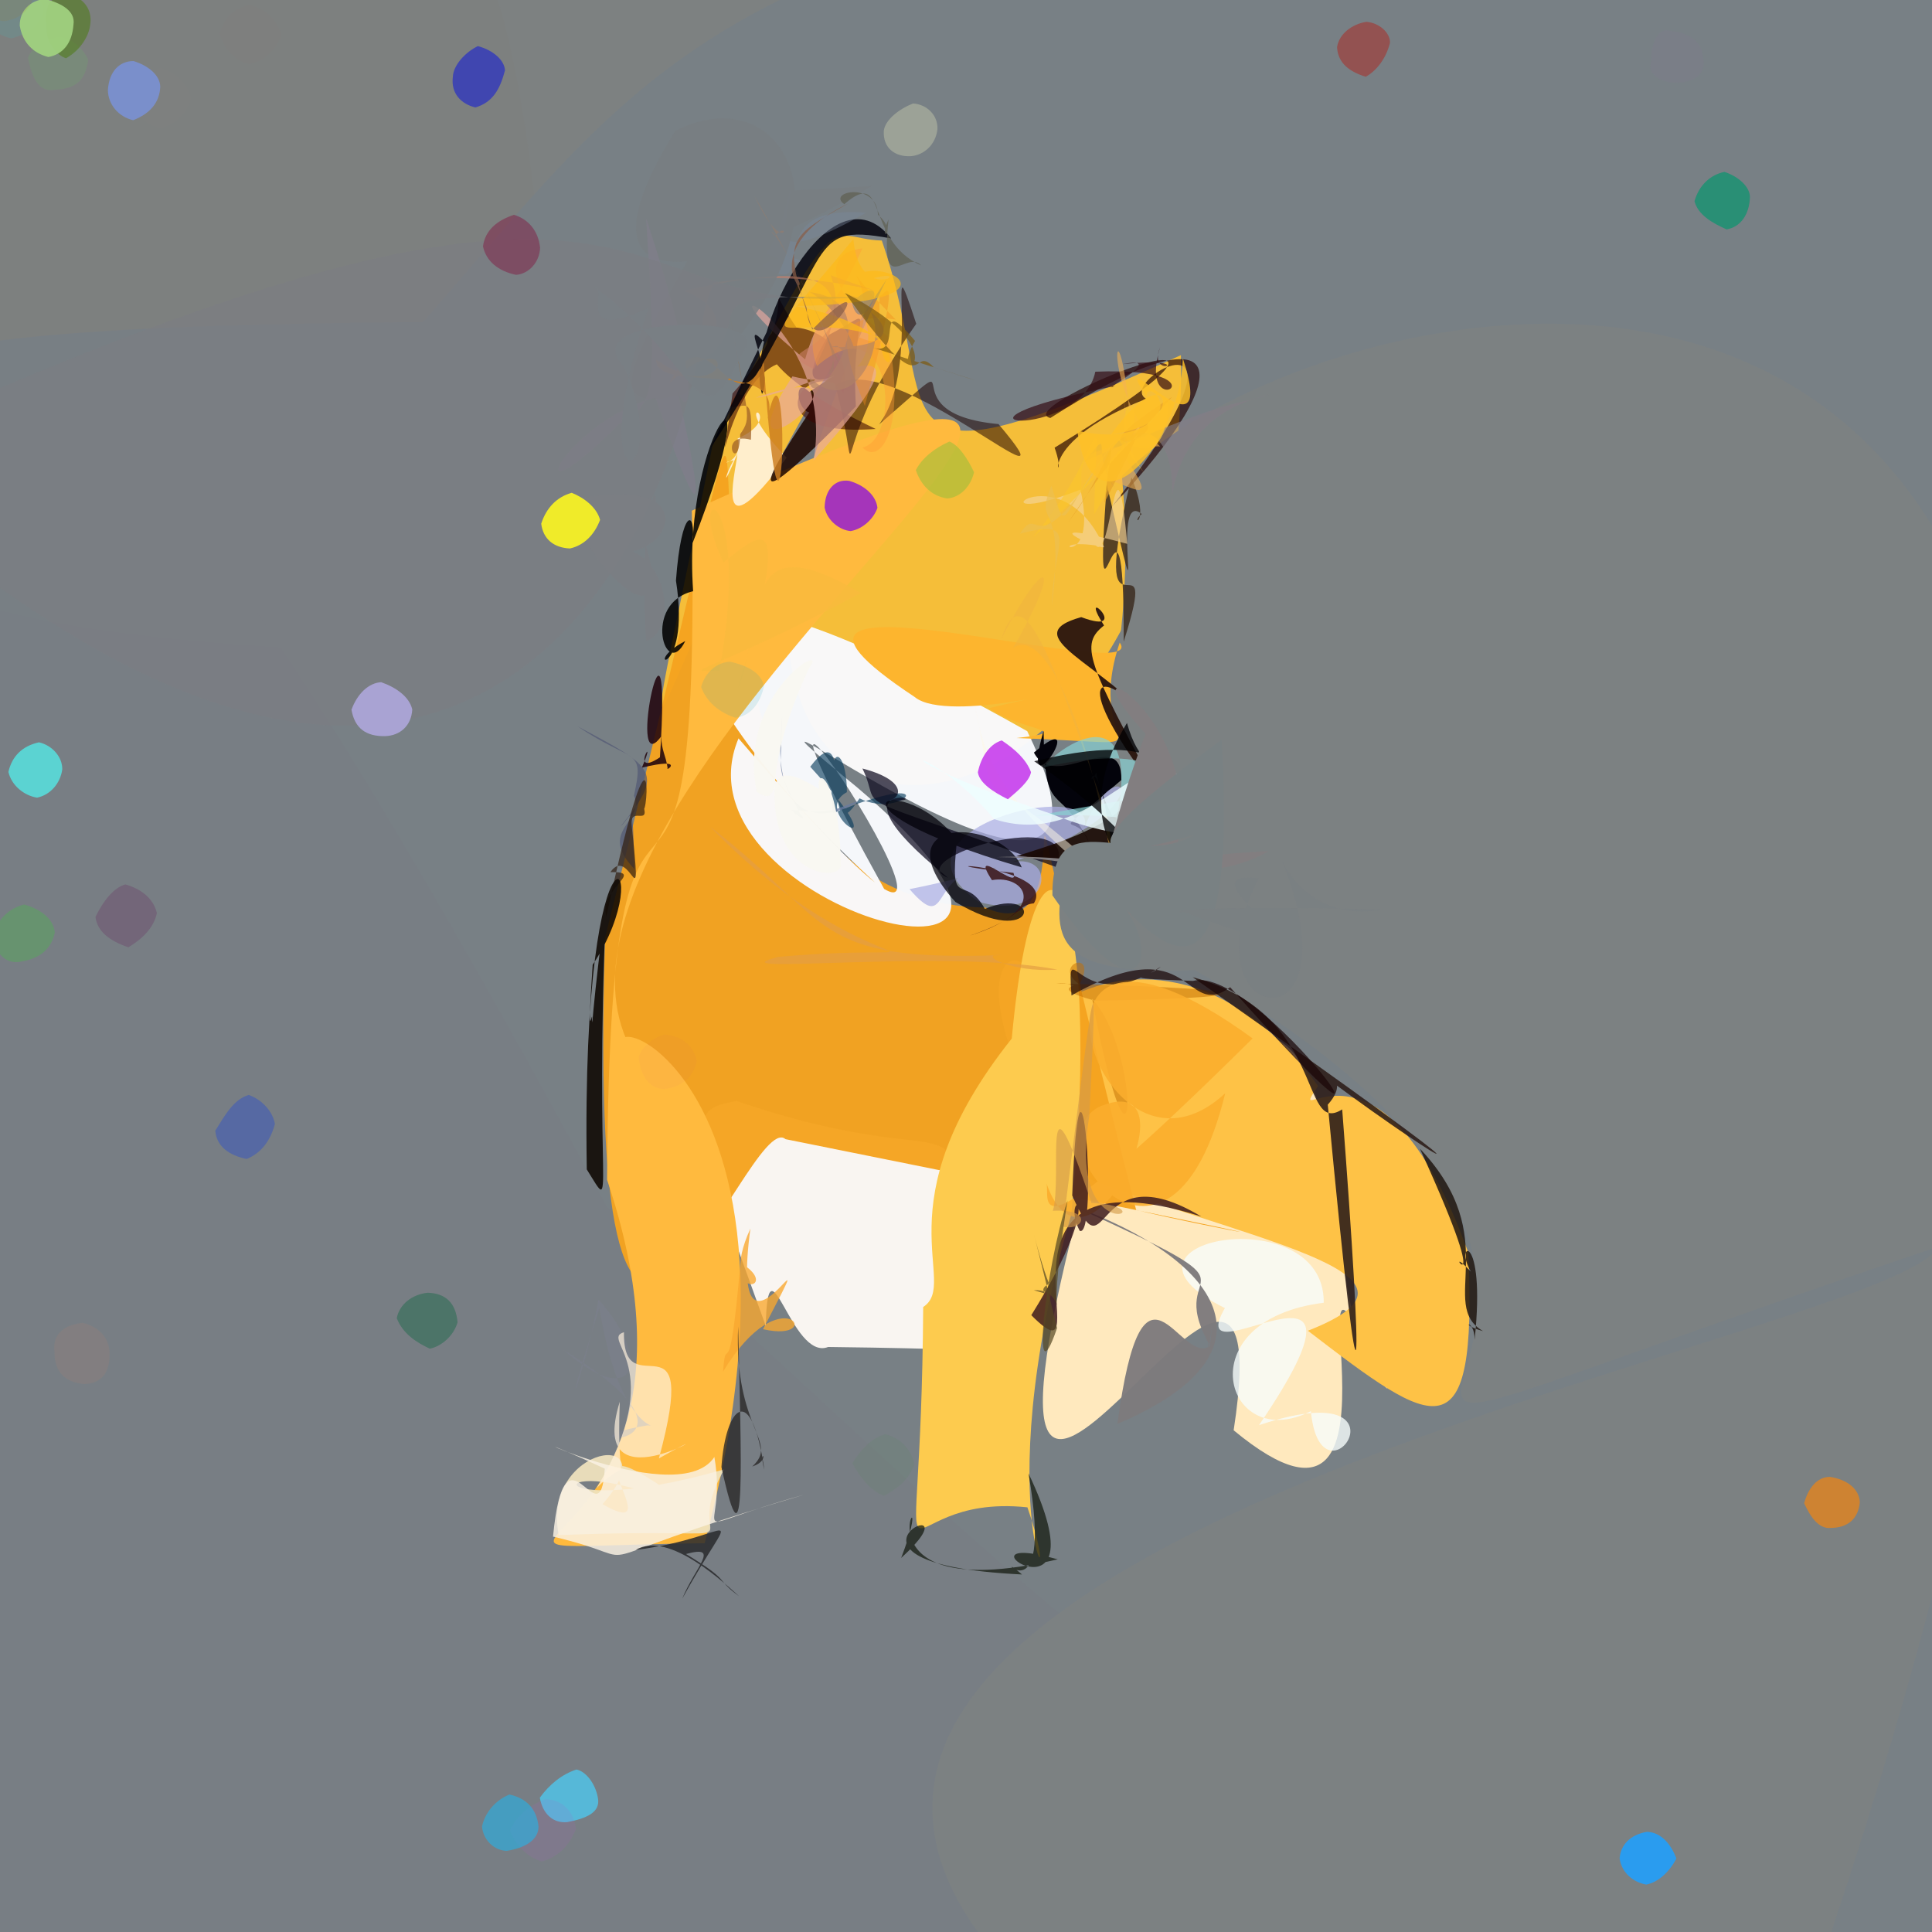 <?xml version="1.0" ?>
<svg xmlns="http://www.w3.org/2000/svg" version="1.1" width="512" height="512">
  <rect width="100%" height="100%" fill="#333333" stroke="none"/>
  <defs/>
  <g>
    <path stroke-width="0" fill="rgb(125, 129, 129)" opacity="1.007" stroke="rgb(139, 182, 153)" stroke-opacity="1.0" stroke-linecap="round" stroke-linejoin="round" d="M 223.429 1.951 C 160.598 3.654 192.386 49.133 66.494 129.079 C 58.177 122.419 55.611 110.843 54.838 87.499 C 58.889 -68.722 69.764 -69.648 85.676 -59.824 C 196.882 -32.087 205.088 -25.649 223.429 1.951"/>
    <path stroke-width="0" fill="rgb(125, 128, 127)" opacity="1.01" stroke="rgb(108, 164, 111)" stroke-opacity="1.0" stroke-linecap="round" stroke-linejoin="round" d="M 144.722 83.498 C 155.34 158.313 160.494 170.845 98.441 172.849 C -60.994 166.782 -47.839 136.76 -41.077 85.352 C -38.506 -35.473 -31.484 -40.575 49.207 -37.325 C 114.855 -39.976 133.757 -47.293 144.722 83.498"/>
    <path stroke-width="0" fill="rgb(121, 127, 133)" opacity="0.993" stroke="rgb(245, 97, 201)" stroke-opacity="1.0" stroke-linecap="round" stroke-linejoin="round" d="M 492.582 531.464 C 350.871 582.886 327.623 574.882 -39.528 555.348 C -75.762 413.137 -51.653 351.971 -47.684 136.996 C -54.27 98.103 -58.23 84.926 143.967 85.283 C 261.757 81.33 394.308 33.994 492.582 531.464"/>
    <path stroke-width="0" fill="rgb(120, 128, 133)" opacity="0.998" stroke="rgb(144, 236, 18)" stroke-opacity="1.0" stroke-linecap="round" stroke-linejoin="round" d="M 551.908 550.365 C 341.69 511.253 282.204 425.7 160.822 319.788 C 79.417 168.437 61.205 157.553 56.792 141.668 C 183.469 28.481 134.468 -23.939 456.33 -46.451 C 555.063 -124.773 573.009 -219.415 551.908 550.365"/>
    <path stroke-width="0" fill="rgb(256, 233, 190)" opacity="1.004" stroke="rgb(5, 212, 198)" stroke-opacity="1.0" stroke-linecap="round" stroke-linejoin="round" d="M 367.628 368.072 C 336.157 299.945 380.748 423.607 326.931 379.043 C 341.907 281.692 244.122 476.549 287.619 313.48 C 237.866 246.132 285.372 227.916 280.824 304.432 C 375.508 217.941 340.24 338.828 367.628 368.072"/>
    <path stroke-width="0" fill="rgb(249, 245, 241)" opacity="1.017" stroke="rgb(249, 203, 117)" stroke-opacity="1.0" stroke-linecap="round" stroke-linejoin="round" d="M 255.268 348.677 C 237.617 360.146 289.157 357.772 219.462 356.964 C 209.672 360.833 203.458 326.242 202.937 351.384 C 184.385 299.633 180.393 293.948 195.292 291.781 C 263.374 315.036 251.327 281.845 255.268 348.677"/>
    <path stroke-width="0" fill="rgb(254, 194, 70)" opacity="1.034" stroke="rgb(30, 163, 36)" stroke-opacity="1.0" stroke-linecap="round" stroke-linejoin="round" d="M 389.138 332.005 C 391.493 386.313 380.427 378.636 346.602 352.654 C 386.396 337.124 327.9 328.62 282.412 310.032 C 234.25 289.097 301.829 221.903 349.302 287.817 C 339.682 302.02 365.332 266.14 389.138 332.005"/>
    <path stroke-width="0" fill="rgb(249, 192, 55)" opacity="0.966" stroke="rgb(133, 105, 67)" stroke-opacity="1.0" stroke-linecap="round" stroke-linejoin="round" d="M 312.955 94.122 C 316.063 242.833 144.53 255.879 234.952 74.055 C 174.653 163.549 161.415 253.889 188.834 117.99 C 223.585 50.237 218.308 63.353 233.684 63.742 C 250.285 111.508 227.877 132.832 312.955 94.122"/>
    <path stroke-width="0" fill="rgb(245, 163, 31)" opacity="0.967" stroke="rgb(116, 144, 4)" stroke-opacity="1.0" stroke-linecap="round" stroke-linejoin="round" d="M 301.088 320.64 C 316.499 324.621 389.23 338.223 208.159 301.888 C 198.134 292.953 154.962 423.671 160.352 248.499 C 231.057 -32.908 144.465 238.176 261.155 240.522 C 293.688 255.64 256.919 149.178 301.088 320.64"/>
    <path stroke-width="0" fill="rgb(249, 250, 253)" opacity="0.97" stroke="rgb(156, 157, 240)" stroke-opacity="1.0" stroke-linecap="round" stroke-linejoin="round" d="M 227.07 208.595 C 304.292 274.042 176.409 241.605 195.717 195.677 C 299.855 316.744 169.371 118.126 234.813 236.5 C 182.11 189.689 142.036 120.367 272.234 193.775 C 310.158 271.769 169.985 161.896 227.07 208.595"/>
    <path stroke-width="0" fill="rgb(256, 186, 62)" opacity="1.01" stroke="rgb(91, 111, 177)" stroke-opacity="1.0" stroke-linecap="round" stroke-linejoin="round" d="M 174.289 287.293 C 136.125 259.988 224.416 267.801 186.731 408.966 C 93.88 410.232 196.818 419.594 160.878 312.647 C 161.725 163.453 185.938 284.696 183.341 135.336 C 377.233 47.646 106.011 220.747 174.289 287.293"/>
    <path stroke-width="0" fill="rgb(253, 203, 78)" opacity="1.023" stroke="rgb(170, 171, 53)" stroke-opacity="1.0" stroke-linecap="round" stroke-linejoin="round" d="M 283.901 321.887 C 260.236 402.955 283.63 432.402 272.277 399.459 C 232.995 395.276 244.062 435.652 244.655 346.366 C 254.495 339.938 232.895 319.464 268.131 275.224 C 274.544 205.362 292.869 233.149 283.901 321.887"/>
    <path stroke-width="0" fill="rgb(239, 226, 190)" opacity="0.936" stroke="rgb(80, 92, 145)" stroke-opacity="1.0" stroke-linecap="round" stroke-linejoin="round" d="M 159.662 398.628 C 177.701 378.184 143.298 382.525 148.073 406.827 C 209.016 404.362 178.477 412.671 191.956 389.377 C 136.858 405.229 144.3 379.862 187.09 402.35 C 140.715 367.631 180.911 410.693 159.662 398.628"/>
    <path stroke-width="0" fill="rgb(249, 167, 47)" opacity="0.788" stroke="rgb(166, 64, 118)" stroke-opacity="1.0" stroke-linecap="round" stroke-linejoin="round" d="M 196.216 334.662 C 208.041 341.617 189.721 345.593 198.861 325.591 C 192.752 371.079 220.811 316.466 202.218 352.251 C 219.291 356.127 207.416 337.499 191.631 363.471 C 192.41 351.886 193.137 370.357 196.216 334.662"/>
    <path stroke-width="0" fill="rgb(251, 243, 228)" opacity="0.836" stroke="rgb(50, 94, 209)" stroke-opacity="1.0" stroke-linecap="round" stroke-linejoin="round" d="M 189.319 386.124 C 193.112 408.221 178.18 405.789 213.052 396.129 C 145.573 416.017 176.297 414.214 146.561 407.214 C 149.729 374.198 159.053 409.313 160.27 389.202 C 121.86 371.526 179.005 401.796 189.319 386.124"/>
    <path stroke-width="0" fill="rgb(124, 129, 130)" opacity="1.003" stroke="rgb(72, 30, 75)" stroke-opacity="1.0" stroke-linecap="round" stroke-linejoin="round" d="M 444.712 622.057 C -29.526 434.936 496.405 362.217 513.686 330.343 C 263.303 415.155 495.322 359.082 316.652 257.113 C 243.37 259.913 306.462 221.991 297.313 126.135 C 355.146 65.993 700.322 -17.019 444.712 622.057"/>
    <path stroke-width="0" fill="rgb(256, 238, 204)" opacity="1.007" stroke="rgb(81, 105, 16)" stroke-opacity="1.0" stroke-linecap="round" stroke-linejoin="round" d="M 194.406 121.981 C 188.958 123.113 197.086 123.221 195.479 116.229 C 210.197 109.643 190.592 102.723 208.472 121.288 C 188.883 147.476 194.82 126.121 195.428 120.229 C 190.853 131.092 192.379 125.419 194.406 121.981"/>
    <path stroke-width="0" fill="rgb(160, 98, 40)" opacity="0.744" stroke="rgb(146, 236, 81)" stroke-opacity="1.0" stroke-linecap="round" stroke-linejoin="round" d="M 193.003 81.274 C 198.221 110.971 199.384 110.332 196.166 115.049 C 195.821 126.901 189.905 114.126 199.01 116.54 C 199.488 104.684 197.877 107.9 193.471 107.918 C 196.268 97.407 199.942 118.133 193.003 81.274"/>
    <path stroke-width="0" fill="rgb(59, 44, 32)" opacity="0.846" stroke="rgb(33, 182, 73)" stroke-opacity="1.0" stroke-linecap="round" stroke-linejoin="round" d="M 293.303 128.313 C 304.92 178.705 293.485 128.655 302.574 136.219 C 299.069 138.946 305.255 139.696 299.851 126.511 C 287.42 177.703 308.321 136.757 297.789 170.053 C 297.987 114.127 289.496 182.336 293.303 128.313"/>
    <path stroke-width="0" fill="rgb(253, 181, 46)" opacity="1.03" stroke="rgb(149, 5, 211)" stroke-opacity="1.0" stroke-linecap="round" stroke-linejoin="round" d="M 269.388 195.588 C 286.156 193.715 269.539 193.405 262.109 187.669 C 294.166 179.91 251.285 192.16 242.379 184.695 C 183.07 145.448 305.764 182.869 296.731 170.292 C 286.394 201.19 315.22 197.178 269.388 195.588"/>
    <path stroke-width="0" fill="rgb(34, -3, 0)" opacity="0.67" stroke="rgb(172, 68, 187)" stroke-opacity="1.0" stroke-linecap="round" stroke-linejoin="round" d="M 303.74 105.7 C 295.122 100.817 338.732 77.143 294.656 134.296 C 330.828 95.928 324.314 81.381 278.347 110.771 C 266.519 107.971 353.519 73.211 279.481 118.641 C 284.037 131.234 270.469 118.727 303.74 105.7"/>
    <path stroke-width="0" fill="rgb(52, 13, 21)" opacity="0.702" stroke="rgb(63, 146, 150)" stroke-opacity="1.0" stroke-linecap="round" stroke-linejoin="round" d="M 295.446 102.303 C 290.273 104.609 310.105 93.997 297.521 96.498 C 318.967 94.302 303.865 101.338 307.423 92.058 C 300.905 113.766 327.388 97.037 290.267 98.506 C 286.615 117.001 240.063 113.336 295.446 102.303"/>
    <path stroke-width="0" fill="rgb(-3, -14, -5)" opacity="0.866" stroke="rgb(56, 242, 114)" stroke-opacity="1.0" stroke-linecap="round" stroke-linejoin="round" d="M 179.138 153.874 C 180.552 134.259 184.539 134.861 183.517 143.98 C 205.71 87.435 180.564 112.851 183.688 156.681 C 170.144 159.814 176.309 180.743 181.601 169.883 C 168.755 176.597 183.294 180.588 179.138 153.874"/>
    <path stroke-width="0" fill="rgb(30, 8, -11)" opacity="0.865" stroke="rgb(178, 75, 207)" stroke-opacity="1.0" stroke-linecap="round" stroke-linejoin="round" d="M 219.595 88.781 C 233.845 81.371 225.257 81.029 226.822 107.694 C 182.359 153.238 215.589 108.549 225.927 91.963 C 214.007 127.277 207.555 96.717 214.465 103.868 C 233.569 91.125 205.181 112.351 219.595 88.781"/>
    <path stroke-width="0" fill="rgb(-4, 0, 9)" opacity="0.974" stroke="rgb(224, 148, 224)" stroke-opacity="1.0" stroke-linecap="round" stroke-linejoin="round" d="M 288.534 223.19 C 285.292 213.875 276.195 224.858 297.167 206.715 C 297.369 191.855 279.576 210.19 273.999 199.441 C 289.762 185.91 269.64 217.291 276.564 193.68 C 276.818 217.778 280.577 206.644 288.534 223.19"/>
    <path stroke-width="0" fill="rgb(22, 28, 18)" opacity="0.753" stroke="rgb(108, 154, 4)" stroke-opacity="1.0" stroke-linecap="round" stroke-linejoin="round" d="M 238.82 412.875 C 250.338 382.8 220.172 427.209 280.32 413.239 C 248.978 404.462 293.635 434.687 272.556 390.455 C 279.667 431.376 261.501 409.047 270.849 417.251 C 211.013 414.363 261.289 392.337 238.82 412.875"/>
    <path stroke-width="0" fill="rgb(124, 127, 140)" opacity="0.747" stroke="rgb(168, 73, 157)" stroke-opacity="1.0" stroke-linecap="round" stroke-linejoin="round" d="M 149.42 357.786 C 195.189 386.297 142.228 382.594 171.605 377.728 C 176.344 377.919 164.3 380.882 158.846 346.554 C 146.833 384.665 154.995 364.44 158.62 344.384 C 173.405 361.079 167.914 374.062 149.42 357.786"/>
    <path stroke-width="0" fill="rgb(58, 4, -1)" opacity="0.581" stroke="rgb(34, 76, 145)" stroke-opacity="1.0" stroke-linecap="round" stroke-linejoin="round" d="M 232.069 113.675 C 197.782 116.247 213.959 92.719 225.395 104.227 C 190.253 66.273 220.126 75.583 194.128 104.281 C 188.313 148.701 194.384 71.3 223.535 104.176 C 229.047 76.034 169.707 83.915 232.069 113.675"/>
    <path stroke-width="0" fill="rgb(34, 6, 14)" opacity="0.882" stroke="rgb(146, 166, 166)" stroke-opacity="1.0" stroke-linecap="round" stroke-linejoin="round" d="M 176.918 203.523 C 176.48 200.216 175.246 198.808 175.249 195.118 C 165.517 208.53 178.348 148.702 174.888 200.698 C 166.157 206.515 174.725 192.714 170.095 203.446 C 182.183 200.492 176.224 204.733 176.918 203.523"/>
    <path stroke-width="0" fill="rgb(27, -1, -1)" opacity="0.524" stroke="rgb(228, 93, 111)" stroke-opacity="1.0" stroke-linecap="round" stroke-linejoin="round" d="M 232.965 112.48 C 244.811 96.628 233.872 58.46 242.815 85.815 C 217.711 120.957 229.701 133.935 221.376 102.132 C 236.487 91.515 287.565 139.56 264.612 112.384 C 233.115 109.496 260.598 88.588 232.965 112.48"/>
    <path stroke-width="0" fill="rgb(232, 169, 160)" opacity="0.664" stroke="rgb(205, 179, 25)" stroke-opacity="1.0" stroke-linecap="round" stroke-linejoin="round" d="M 200.274 105.416 C 239.973 91.691 187.494 134.506 210.011 99.746 C 245.905 108.594 225.077 54.428 213.36 95.236 C 177.56 65.98 222.252 85.325 215.583 122.035 C 253.947 79.263 215.978 103.559 200.274 105.416"/>
    <path stroke-width="0" fill="rgb(246, 214, 156)" opacity="0.635" stroke="rgb(205, 145, 103)" stroke-opacity="1.0" stroke-linecap="round" stroke-linejoin="round" d="M 292.592 144.998 C 280.709 117.949 254.743 142.042 286.338 129.753 C 291.375 152.615 274.591 142.319 290.39 144.553 C 294.652 149.336 295.588 109.496 298.747 144.129 C 270.992 136.637 291.233 145.72 292.592 144.998"/>
    <path stroke-width="0" fill="rgb(83, 88, 116)" opacity="0.706" stroke="rgb(177, 115, 184)" stroke-opacity="1.0" stroke-linecap="round" stroke-linejoin="round" d="M 153.119 192.522 C 168.011 202.578 170.85 197.88 168.006 210.873 C 171.125 217.892 158.115 219.964 168.143 230.315 C 167.583 211.006 167.751 216.046 164.428 219.037 C 176.164 204.637 173.784 203.527 153.119 192.522"/>
    <path stroke-width="0" fill="rgb(169, 172, 226)" opacity="0.703" stroke="rgb(248, 218, 2)" stroke-opacity="1.0" stroke-linecap="round" stroke-linejoin="round" d="M 287.427 219.156 C 298.001 193.085 315.589 220.813 241.041 235.633 C 252.213 248.509 245.769 229.631 263.226 230.234 C 281.116 221.416 280.536 245.173 259.369 238.99 C 231.515 219.759 291.072 205.571 287.427 219.156"/>
    <path stroke-width="0" fill="rgb(9, 60, 94)" opacity="0.635" stroke="rgb(186, 43, 132)" stroke-opacity="1.0" stroke-linecap="round" stroke-linejoin="round" d="M 214.721 203.193 C 227.102 186.991 216.809 228.697 227.783 211.572 C 239.442 217.522 251.196 202.963 220.742 215.523 C 218.698 194.606 224.508 198.435 224.426 209.941 C 213.872 215.574 240.271 231.205 214.721 203.193"/>
    <path stroke-width="0" fill="rgb(196, 111, 2)" opacity="0.522" stroke="rgb(88, 236, 179)" stroke-opacity="1.0" stroke-linecap="round" stroke-linejoin="round" d="M 289 262.474 C 275.778 256.645 291.556 250.236 286.211 260.63 C 289.202 260.817 275.569 261.25 290.027 265.154 C 329.762 264.715 344.604 262.256 279.913 260.634 C 303.472 257.805 303.105 338.495 289 262.474"/>
    <path stroke-width="0" fill="rgb(10, 7, 27)" opacity="0.71" stroke="rgb(41, 158, 147)" stroke-opacity="1.0" stroke-linecap="round" stroke-linejoin="round" d="M 228.55 203.658 C 234.553 216.055 220.595 208.301 279.793 229.741 C 287.531 212.96 238.034 227.547 251.232 232.619 C 214.554 203.047 255.091 213.509 233.05 212.03 C 237.963 213.55 242.802 207.421 228.55 203.658"/>
    <path stroke-width="0" fill="rgb(42, 21, 14)" opacity="0.952" stroke="rgb(238, 156, 136)" stroke-opacity="1.0" stroke-linecap="round" stroke-linejoin="round" d="M 305.838 192.063 C 292.359 175.643 268.777 168.503 286.537 163.544 C 300.668 168.839 284.999 153.844 292.584 165.751 C 286.14 170.854 287.901 175.115 307.256 210.801 C 282.947 179.255 290.266 174.576 305.838 192.063"/>
    <path stroke-width="0" fill="rgb(50, 31, 17)" opacity="0.71" stroke="rgb(186, 79, 101)" stroke-opacity="1.0" stroke-linecap="round" stroke-linejoin="round" d="M 167.361 218.399 C 167.074 213.423 172.813 219.476 170.125 212.529 C 171.109 224.361 174.982 176.466 160.678 242.903 C 158.742 235.309 171.182 230.902 161.771 231.122 C 167.096 223.426 170.362 246.255 167.361 218.399"/>
    <path stroke-width="0" fill="rgb(17, 11, 5)" opacity="0.905" stroke="rgb(57, 64, 14)" stroke-opacity="1.0" stroke-linecap="round" stroke-linejoin="round" d="M 156.887 270.323 C 157.163 265.989 155.388 280.116 157.068 255.663 C 175.633 227.744 153.87 207.202 155.502 309.906 C 163.506 322.706 157.296 317.31 160.653 238.697 C 153.533 293.08 158.312 278.28 156.887 270.323"/>
    <path stroke-width="0" fill="rgb(248, 254, 253)" opacity="0.791" stroke="rgb(6, 17, 173)" stroke-opacity="1.0" stroke-linecap="round" stroke-linejoin="round" d="M 347.391 373.971 C 350.092 401.901 376.396 363.41 333.655 377.677 C 370.757 323.132 312.341 368.099 324.612 346.652 C 288.287 328.729 351.125 317.141 350.803 345.238 C 314.01 349.812 324.701 385.629 347.391 373.971"/>
    <path stroke-width="0" fill="rgb(46, 31, 26)" opacity="0.895" stroke="rgb(136, 228, 252)" stroke-opacity="1.0" stroke-linecap="round" stroke-linejoin="round" d="M 316.071 258.963 C 410.171 325.072 381.738 308.014 353.296 286.959 C 345.46 282.975 359.756 283.981 351.873 292.751 C 361.199 391.282 361.277 366.489 355.697 294 C 344.27 301.177 351.883 268.56 316.071 258.963"/>
    <path stroke-width="0" fill="rgb(2, -7, 9)" opacity="0.74" stroke="rgb(81, 97, 150)" stroke-opacity="1.0" stroke-linecap="round" stroke-linejoin="round" d="M 253.636 222.543 C 239.346 203.926 212.121 212.505 270.774 229.871 C 265.176 216.208 232.719 216.188 253.186 239.026 C 275.066 252.128 276.628 234.45 260.997 240.86 C 255.597 231.089 251.478 242.029 253.636 222.543"/>
    <path stroke-width="0" fill="rgb(259, 242, 222)" opacity="0.688" stroke="rgb(160, 222, 69)" stroke-opacity="1.0" stroke-linecap="round" stroke-linejoin="round" d="M 174.618 386.488 C 198.252 373.048 154.629 402.28 164.246 371.472 C 163.208 398.181 168.071 384.138 158.102 394.382 C 177.496 362.045 158.8 354.992 165.355 353.054 C 165.039 373.748 185.746 345.511 174.618 386.488"/>
    <path stroke-width="0" fill="rgb(126, 122, 124)" opacity="0.964" stroke="rgb(47, 242, 175)" stroke-opacity="1.0" stroke-linecap="round" stroke-linejoin="round" d="M 320.252 355.836 C 319.934 363.77 322.118 341.561 320.656 356.764 C 312.282 361.983 302.903 326.927 296.127 377.344 C 341.099 358.217 322.635 333.424 284.252 319.559 C 338.982 344.303 307.987 333.785 320.252 355.836"/>
    <path stroke-width="0" fill="rgb(27, 6, 8)" opacity="0.722" stroke="rgb(241, 186, 64)" stroke-opacity="1.0" stroke-linecap="round" stroke-linejoin="round" d="M 283.958 263.816 C 282.697 245.875 285.882 270.492 307.586 256.188 C 304.614 259.293 293.68 259.097 316.145 259.954 C 333.66 255.196 385.169 328.179 326.009 261.628 C 313.518 270.699 316.594 245.324 283.958 263.816"/>
    <path stroke-width="0" fill="rgb(0, 0, 10)" opacity="0.828" stroke="rgb(132, 6, 52)" stroke-opacity="1.0" stroke-linecap="round" stroke-linejoin="round" d="M 201.945 104.415 C 205.332 98.194 194.833 82.072 203.554 91.758 C 201.824 90.723 216.523 60.337 188.123 118.995 C 222.748 67.056 211.933 58.811 236.152 63.182 C 220.196 42.88 197.116 88.81 201.945 104.415"/>
    <path stroke-width="0" fill="rgb(24, 7, 2)" opacity="0.878" stroke="rgb(182, 100, 144)" stroke-opacity="1.0" stroke-linecap="round" stroke-linejoin="round" d="M 305.712 192.381 C 300.81 191.597 312.243 219.985 303.495 221.026 C 300.28 192.687 319.632 203.352 297.869 221.204 C 291.494 222.587 327.695 231.149 269.373 226.913 C 285.772 221.627 308.307 215.595 305.712 192.381"/>
    <path stroke-width="0" fill="rgb(204, 128, 107)" opacity="0.569" stroke="rgb(140, 149, 245)" stroke-opacity="1.0" stroke-linecap="round" stroke-linejoin="round" d="M 220.161 72.946 C 227.605 95.216 201.689 91.369 215.668 97.808 C 231.707 67.757 208.484 71.273 181.181 77.055 C 201.298 84.609 178.704 101.338 189.088 74.95 C 218.986 69.671 248.644 83.312 220.161 72.946"/>
    <path stroke-width="0" fill="rgb(55, 17, 19)" opacity="0.838" stroke="rgb(61, 25, 4)" stroke-opacity="1.0" stroke-linecap="round" stroke-linejoin="round" d="M 273.987 239.382 C 280.36 229.039 236.111 227.778 268.578 231.32 C 270.471 236.554 256.477 223.347 262.879 233.248 C 271.327 231.673 278.771 240.993 256.973 247.98 C 271.385 243.024 269.234 239.949 273.987 239.382"/>
    <path stroke-width="0" fill="rgb(251, 174, 45)" opacity="0.891" stroke="rgb(86, 245, 59)" stroke-opacity="1.0" stroke-linecap="round" stroke-linejoin="round" d="M 277.323 313.579 C 278.528 317.924 270.111 336.508 331.951 275.186 C 262.088 224.301 289.981 321.864 324.698 289.716 C 310.15 349.347 273.388 302.944 291.169 293.376 C 318.155 281.695 288.295 345.386 277.323 313.579"/>
    <path stroke-width="0" fill="rgb(252, 247, 228)" opacity="0.514" stroke="rgb(240, 203, 160)" stroke-opacity="1.0" stroke-linecap="round" stroke-linejoin="round" d="M 258.382 187.108 C 260.938 202.751 266.87 214.28 296.024 236.914 C 300.823 216.579 308.951 217.454 305.849 210.77 C 308.491 258.106 268.062 232.159 288.287 227.809 C 255.753 198.778 265.019 218.94 258.382 187.108"/>
    <path stroke-width="0" fill="rgb(63, 28, 31)" opacity="0.858" stroke="rgb(88, 37, 250)" stroke-opacity="1.0" stroke-linecap="round" stroke-linejoin="round" d="M 273.306 348.537 C 295.136 313.428 280.586 315.577 286.118 326.163 C 291.268 328.742 286.215 260.99 284.148 316.817 C 294.116 339.61 288.769 304.617 318.361 322.396 C 255.178 302.331 293.851 369.273 273.306 348.537"/>
    <path stroke-width="0" fill="rgb(119, 136, 154)" opacity="0.402" stroke="rgb(126, 163, 93)" stroke-opacity="1.0" stroke-linecap="round" stroke-linejoin="round" d="M 201.747 70.379 C 210.748 64.532 218.884 73.346 203.009 67.238 C 208.559 60.392 212.066 34.302 207.839 61.486 C 207.92 69.112 227.358 57.557 229.512 56.37 C 198.674 53.797 219.318 80.752 201.747 70.379"/>
    <path stroke-width="0" fill="rgb(120, 126, 129)" opacity="0.867" stroke="rgb(209, 48, 130)" stroke-opacity="1.0" stroke-linecap="round" stroke-linejoin="round" d="M 231.045 49.281 C 194.272 51.833 179.445 49.482 183.223 67.318 C 164.751 99.505 160.502 109.475 181.078 104.57 C 231.546 60.056 208.813 19.237 178.918 34.721 C 148.689 83.789 190.416 73.151 231.045 49.281"/>
    <path stroke-width="0" fill="rgb(239, 140, 29)" opacity="0.409" stroke="rgb(24, 219, 248)" stroke-opacity="1.0" stroke-linecap="round" stroke-linejoin="round" d="M 229.191 107.592 C 222.719 91.025 220.746 82.35 237.367 84.675 C 216.86 64.243 233.505 72.87 227.76 89.441 C 235.168 92.58 232.565 87.753 233.137 77.469 C 232.354 82.766 241.252 61.584 229.191 107.592"/>
    <path stroke-width="0" fill="rgb(34, 25, 19)" opacity="0.871" stroke="rgb(231, 197, 84)" stroke-opacity="1.0" stroke-linecap="round" stroke-linejoin="round" d="M 376.304 304.422 C 398.733 328.124 380.817 345.755 393.027 352.755 C 385.99 350.876 390.857 349.174 390.79 355.067 C 393.887 325.764 385.023 329.14 389.803 336.99 C 380.266 326.957 398.201 352.513 376.304 304.422"/>
    <path stroke-width="0" fill="rgb(259, 154, 52)" opacity="0.414" stroke="rgb(103, 59, 33)" stroke-opacity="1.0" stroke-linecap="round" stroke-linejoin="round" d="M 228.555 65.809 C 216.75 67.221 220.457 78.626 235.323 89.125 C 240.335 113.41 233.264 123.545 228.561 118.594 C 239.084 116.249 236.442 79.741 216.488 97.022 C 212.49 85.431 219.748 85.678 228.555 65.809"/>
    <path stroke-width="0" fill="rgb(205, 126, 33)" opacity="0.838" stroke="rgb(185, 2, 196)" stroke-opacity="1.0" stroke-linecap="round" stroke-linejoin="round" d="M 177.396 101.528 C 187.986 81.171 193.47 114.03 202.396 96.077 C 207.589 172.714 209.846 80.773 203.294 111.288 C 208.989 94.226 173.932 104.845 173.879 95.331 C 194.082 109.098 195.887 84.077 177.396 101.528"/>
    <path stroke-width="0" fill="rgb(127, 126, 138)" opacity="0.88" stroke="rgb(66, 116, 174)" stroke-opacity="1.0" stroke-linecap="round" stroke-linejoin="round" d="M 178.819 99.951 C 177.257 94.274 195.236 168.259 173.705 105.363 C 149.738 111.519 134.883 141.48 164.094 112.398 C 174.294 107.203 173.93 102.096 171.235 57.851 C 189.134 112.02 180.534 112.217 178.819 99.951"/>
    <path stroke-width="0" fill="rgb(175, 130, 103)" opacity="0.635" stroke="rgb(72, 96, 46)" stroke-opacity="1.0" stroke-linecap="round" stroke-linejoin="round" d="M 221.92 91.672 C 212.904 92.156 252.213 94.1 223.474 77.829 C 240.98 80.073 228.16 114.105 214.711 100.042 C 213.479 112.402 238.092 80.374 214.626 77.425 C 224.43 82.842 231.705 101.465 221.92 91.672"/>
    <path stroke-width="0" fill="rgb(41, 38, 39)" opacity="0.787" stroke="rgb(14, 177, 198)" stroke-opacity="1.0" stroke-linecap="round" stroke-linejoin="round" d="M 191.185 388.767 C 192.293 372.755 199.09 365.605 202.563 389.504 C 200.722 382.94 204.745 386.902 199.343 388.644 C 206.634 381.981 194.456 379.067 195.623 351.504 C 196.372 386.48 197.859 419.587 191.185 388.767"/>
    <path stroke-width="0" fill="rgb(124, 126, 130)" opacity="0.623" stroke="rgb(147, 244, 164)" stroke-opacity="1.0" stroke-linecap="round" stroke-linejoin="round" d="M 225.576 78.721 C 176.553 77.706 204.322 83.976 184.62 96.499 C 169.633 164.324 108.241 260.042 -41.781 121.322 C 180.983 18.906 156.745 84.826 227.278 78.803 C 237.52 70.717 227.12 92.456 225.576 78.721"/>
    <path stroke-width="0" fill="rgb(121, 127, 132)" opacity="0.929" stroke="rgb(109, 130, 136)" stroke-opacity="1.0" stroke-linecap="round" stroke-linejoin="round" d="M 197.938 91.367 C 200.804 83.308 152.402 83.807 165.312 97.073 C 179.391 128.305 152.936 137.363 171.847 81.629 C 151.823 90.871 161.338 76.516 157.615 76.139 C 187.167 97.847 184.406 119.854 197.938 91.367"/>
    <path stroke-width="0" fill="rgb(132, 124, 134)" opacity="0.62" stroke="rgb(70, 32, 100)" stroke-opacity="1.0" stroke-linecap="round" stroke-linejoin="round" d="M 287.486 122.205 C 296.57 110.935 286.889 122.846 298.41 132.286 C 281.192 118.654 314.762 98.308 310.212 136.459 C 310.314 126.206 314.895 109.341 336.45 104.553 C 324.419 108.226 327.701 104.878 287.486 122.205"/>
    <path stroke-width="0" fill="rgb(213, 156, 73)" opacity="0.63" stroke="rgb(47, 230, 138)" stroke-opacity="1.0" stroke-linecap="round" stroke-linejoin="round" d="M 279.017 320.871 C 281.738 312.031 275.658 278.164 289.237 318.779 C 310.784 319.947 282.547 332.263 288.679 295.747 C 291.077 248.778 290.23 256.722 281.681 325.07 C 287.138 326.404 289.987 320.273 279.017 320.871"/>
    <path stroke-width="0" fill="rgb(244, 179, 83)" opacity="0.594" stroke="rgb(224, 116, 184)" stroke-opacity="1.0" stroke-linecap="round" stroke-linejoin="round" d="M 307.461 118.31 C 289.833 102.118 297.145 69.182 300.224 121.523 C 297.058 115.247 298.51 87.967 297.991 121.034 C 311.873 140.921 289.852 119.427 286.591 129.617 C 286.578 122.137 284.689 117.492 307.461 118.31"/>
    <path stroke-width="0" fill="rgb(253, 199, 43)" opacity="0.602" stroke="rgb(230, 175, 178)" stroke-opacity="1.0" stroke-linecap="round" stroke-linejoin="round" d="M 309.505 105.817 C 297.494 117.774 287.229 131.275 273.651 142.378 C 293.267 120.053 290.94 99.532 289.923 136.341 C 314.469 96.023 287.305 103.787 303.269 125.412 C 284.892 101.883 309.533 135.343 309.505 105.817"/>
    <path stroke-width="0" fill="rgb(231, 162, 39)" opacity="0.665" stroke="rgb(203, 244, 116)" stroke-opacity="1.0" stroke-linecap="round" stroke-linejoin="round" d="M 283.141 138.353 C 296.249 121.31 295.885 106.232 292.659 133.28 C 311.91 96.087 293.716 124.048 303.34 112.004 C 309.701 115.427 280.736 124.24 310.686 105.125 C 291.06 126.897 296.927 117.952 283.141 138.353"/>
    <path stroke-width="0" fill="rgb(235, 191, 81)" opacity="0.655" stroke="rgb(65, 216, 8)" stroke-opacity="1.0" stroke-linecap="round" stroke-linejoin="round" d="M 295.697 116.194 C 279.922 137.708 283.102 142.954 278.637 128.688 C 273.757 140.829 282.437 130.262 278.778 160.547 C 278.85 144.175 286.791 137.108 270.274 141.446 C 276.184 132.154 273.159 153.394 295.697 116.194"/>
    <path stroke-width="0" fill="rgb(85, 71, 35)" opacity="0.704" stroke="rgb(90, 90, 4)" stroke-opacity="1.0" stroke-linecap="round" stroke-linejoin="round" d="M 273.929 341.915 C 281.034 343.863 273.559 342.587 278.019 340.195 C 275.018 333.114 269.897 309.616 280.129 351.963 C 273.064 372.635 276.974 335.984 282.918 318.107 C 275.981 360.875 285.189 341.363 273.929 341.915"/>
    <path stroke-width="0" fill="rgb(241, 180, 64)" opacity="0.524" stroke="rgb(221, 115, 83)" stroke-opacity="1.0" stroke-linecap="round" stroke-linejoin="round" d="M 296.768 240.177 C 309.314 180.619 319.227 206.464 300.365 236.669 C 281.556 182.818 271.805 148.702 265.325 169.459 C 276.897 146.593 282.292 147.797 268.46 171.714 C 275.832 166.374 288.317 187.105 296.768 240.177"/>
    <path stroke-width="0" fill="rgb(123, 126, 131)" opacity="0.778" stroke="rgb(17, 64, 56)" stroke-opacity="1.0" stroke-linecap="round" stroke-linejoin="round" d="M 170.998 144.131 C 178.487 121.64 168.241 127.407 171.271 169.885 C 180.842 166.449 176.005 141.461 159.332 145.689 C 177.41 151.628 189.851 123.269 149.529 133.011 C 161.758 158.758 178.601 167.783 170.998 144.131"/>
    <path stroke-width="0" fill="rgb(248, 186, 61)" opacity="0.756" stroke="rgb(33, 3, 29)" stroke-opacity="1.0" stroke-linecap="round" stroke-linejoin="round" d="M 228.15 157.158 C 195.452 138.023 203.209 163.116 195.589 182.412 C 210.189 133.219 202.124 140.788 191.719 149.033 C 180.746 126.068 199.736 128.499 190.638 177.666 C 178.689 178.275 188.328 178.375 228.15 157.158"/>
    <path stroke-width="0" fill="rgb(31, 39, 45)" opacity="0.802" stroke="rgb(162, 125, 252)" stroke-opacity="1.0" stroke-linecap="round" stroke-linejoin="round" d="M 298.286 218.885 C 294.638 273.857 278.883 209.382 303.125 242.22 C 287.357 219.831 299.937 209.889 296.124 236.202 C 291.038 189.649 287.225 212.347 290.502 204.709 C 293.91 223.368 322.403 252.606 298.286 218.885"/>
    <path stroke-width="0" fill="rgb(159, 154, 138)" opacity="0.736" stroke="rgb(199, 73, 61)" stroke-opacity="1.0" stroke-linecap="round" stroke-linejoin="round" d="M 320.317 214.13 C 303.559 218.406 295.968 222.568 317.221 234.507 C 301.989 224.273 306.34 215.843 285.825 238.072 C 305.161 244.661 312.004 235.411 298.163 234.779 C 300.879 229.858 323.394 207.76 320.317 214.13"/>
    <path stroke-width="0" fill="rgb(105, 123, 161)" opacity="0.747" stroke="rgb(141, 73, 180)" stroke-opacity="1.0" stroke-linecap="round" stroke-linejoin="round" d="M 211.988 215.635 C 205.344 201.994 207.001 206.88 207.298 189.612 C 203.525 220.863 220.4 217.137 227.611 212.325 C 222.246 213.521 222.183 216.084 209.783 214.618 C 210.434 215.765 214.629 218.369 211.988 215.635"/>
    <path stroke-width="0" fill="rgb(137, 210, 212)" opacity="0.7" stroke="rgb(91, 211, 235)" stroke-opacity="1.0" stroke-linecap="round" stroke-linejoin="round" d="M 276.543 203.325 C 282.752 195.431 310.017 179.791 289.915 238.246 C 306.326 234.836 335.596 213.94 274.369 216.203 C 305.517 210.712 312.502 208.693 310.29 216.276 C 314.458 198.094 293.281 199.602 276.543 203.325"/>
    <path stroke-width="0" fill="rgb(249, 248, 242)" opacity="0.975" stroke="rgb(247, 230, 75)" stroke-opacity="1.0" stroke-linecap="round" stroke-linejoin="round" d="M 200.531 209.821 C 208.75 215.396 200.359 198.52 217.025 209.094 C 216.203 202.253 222.569 207.127 222.824 228.972 C 223.536 235.71 189.423 230.909 214.427 177.022 C 220.325 169.388 195.277 183.563 200.531 209.821"/>
    <path stroke-width="0" fill="rgb(238, 254, 260)" opacity="0.819" stroke="rgb(63, 27, 242)" stroke-opacity="1.0" stroke-linecap="round" stroke-linejoin="round" d="M 301.55 223.765 C 284.816 225.869 313.022 215.948 317.455 214.253 C 306.583 185.298 293.149 226.589 263.484 217.091 C 244.933 195.036 226.77 198.313 278.406 215.606 C 318.081 231.744 328.978 207.19 301.55 223.765"/>
    <path stroke-width="0" fill="rgb(41, 42, 45)" opacity="0.857" stroke="rgb(175, 14, 186)" stroke-opacity="1.0" stroke-linecap="round" stroke-linejoin="round" d="M 195.887 423.035 C 192.848 420.403 177.339 405.352 168.462 410.758 C 196.431 407.136 195.776 396.341 180.785 423.711 C 184.194 415.284 191.166 409.276 181.789 411.829 C 194.158 419.346 189.129 418.085 195.887 423.035"/>
    <path stroke-width="0" fill="rgb(-10, -3, 3)" opacity="0.778" stroke="rgb(69, 96, 95)" stroke-opacity="1.0" stroke-linecap="round" stroke-linejoin="round" d="M 298.657 191.601 C 277.606 226.163 311.138 243.249 319.455 235.377 C 300.758 240.016 287.47 246.858 305.543 227.116 C 308.815 240.485 307.536 224.759 274.074 201.737 C 317.548 191.1 304.82 213.757 298.657 191.601"/>
    <path stroke-width="0" fill="rgb(254, 186, 26)" opacity="0.721" stroke="rgb(213, 60, 128)" stroke-opacity="1.0" stroke-linecap="round" stroke-linejoin="round" d="M 210.854 81.12 C 246.547 87.896 233.809 105.512 233.298 89.358 C 206.509 80.554 196.158 99.668 226.155 63.352 C 227.917 83.854 247.862 66.95 224.575 76.049 C 227.621 64.473 262.007 80.083 210.854 81.12"/>
    <path stroke-width="0" fill="rgb(94, 93, 78)" opacity="0.665" stroke="rgb(178, 246, 253)" stroke-opacity="1.0" stroke-linecap="round" stroke-linejoin="round" d="M 232.671 56.894 C 232.373 48.074 218.939 50.729 223.737 54.114 C 235.444 44.068 228.932 63.571 244.135 70.354 C 240.045 65.953 233.203 79.596 235.473 58.135 C 232.307 64.953 238.155 61.647 232.671 56.894"/>
    <path stroke-width="0" fill="rgb(227, 158, 68)" opacity="0.687" stroke="rgb(18, 74, 38)" stroke-opacity="1.0" stroke-linecap="round" stroke-linejoin="round" d="M 280.235 256.94 C 267.941 257.926 258.489 252.538 265.468 253.117 C 214.395 254.923 221.208 244.513 188.202 219.087 C 230.714 263.265 260.848 248.841 206.231 253.579 C 187.039 258.693 250.562 251.267 280.235 256.94"/>
    <path stroke-width="0" fill="rgb(137, 93, 71)" opacity="0.708" stroke="rgb(33, 154, 97)" stroke-opacity="1.0" stroke-linecap="round" stroke-linejoin="round" d="M 224.867 53.891 C 198.407 66.767 216.02 81.817 210.929 72.841 C 209.882 75.628 208.337 67.596 213.774 81.612 C 214.816 100.745 236.527 65.866 215.27 87.332 C 207.626 63.312 207.718 63.585 224.867 53.891"/>
    <path stroke-width="0" fill="rgb(130, 126, 128)" opacity="1.01" stroke="rgb(246, 139, 70)" stroke-opacity="1.0" stroke-linecap="round" stroke-linejoin="round" d="M 303.386 242.215 C 292.264 244.731 275.291 228.494 336.218 225.564 C 316.643 236.816 295.072 225.934 264.233 227.13 C 303.432 227.396 285.382 242.689 303.575 194.478 C 274.875 163.002 335.346 198.629 303.386 242.215"/>
    <path stroke-width="0" fill="rgb(159, 124, 102)" opacity="0.434" stroke="rgb(228, 103, 140)" stroke-opacity="1.0" stroke-linecap="round" stroke-linejoin="round" d="M 219.584 99.134 C 223.255 91.122 217.655 89.821 222.603 96.658 C 206.201 58.808 202.57 59.991 205.389 62.5 C 209.792 57.61 207.885 68.745 199.98 52.021 C 214.035 76.211 224.945 98.619 219.584 99.134"/>
    <path stroke-width="0" fill="rgb(121, 129, 131)" opacity="0.999" stroke="rgb(116, 102, 63)" stroke-opacity="1.0" stroke-linecap="round" stroke-linejoin="round" d="M 323.723 196.076 C 283.993 225.034 287.344 229.758 316.655 221.168 C 300.749 230.981 278.685 211.346 278.901 237.272 C 305.314 275.775 308.598 247.84 293.526 235.64 C 306.181 249.959 328.393 274.314 323.723 196.076"/>
    <path stroke-width="0" fill="rgb(125, 89, 16)" opacity="0.707" stroke="rgb(79, 95, 133)" stroke-opacity="1.0" stroke-linecap="round" stroke-linejoin="round" d="M 231.321 92.127 C 257.802 100.752 267.698 103.611 247.447 97.325 C 240.949 90.479 246.571 109.395 223.96 77.651 C 256.477 94.259 234.541 103.787 242.493 90.349 C 231.152 76.642 239.86 94.952 231.321 92.127"/>
    <path stroke-width="0" fill="rgb(122, 128, 130)" opacity="0.885" stroke="rgb(85, 235, 219)" stroke-opacity="1.0" stroke-linecap="round" stroke-linejoin="round" d="M 313.822 241.705 C 311.733 242.305 302.69 239.683 366.542 240.988 C 350.73 244.039 342.458 233.813 339.75 228.151 C 360.547 279.794 313.006 271.808 333.621 232.72 C 308.907 230.055 367.764 261.991 313.822 241.705"/>
    <path stroke-width="0" fill="rgb(258, 193, 39)" opacity="0.834" stroke="rgb(64, 113, 26)" stroke-opacity="1.0" stroke-linecap="round" stroke-linejoin="round" d="M 303.882 105.3 C 292.775 87.795 323.323 125.043 313.455 94.929 C 312.959 117.951 289.508 144.023 285.508 114.12 C 315.075 121.059 313.206 88.993 294.44 115.12 C 317.043 111.919 303.423 99.24 303.882 105.3"/>
    <path stroke-width="0" fill="rgb(92, 227, 80)" opacity="0.104" stroke="rgb(0, 0, 0)" stroke-opacity="0.0" stroke-linecap="round" stroke-linejoin="round" d="M 23.391 15.901 C 22.608 21.001 20.606 23.457 14.653 23.799 C 10.427 24.619 8.571 20.981 7.41 15.408 C 8.274 12.526 12.058 10.424 15.78 9.747 C 18.763 10.102 22.005 12.529 23.391 15.901"/>
    <path stroke-width="0" fill="rgb(29, 37, 204)" opacity="0.631" stroke="rgb(0, 0, 0)" stroke-opacity="0.0" stroke-linecap="round" stroke-linejoin="round" d="M 133.826 18.658 C 132.514 23.623 130.622 27.104 125.992 28.476 C 122.177 27.563 119.455 24.75 120.009 20.372 C 120.129 17.242 123.363 13.801 126.642 12.218 C 130.823 13.343 133.696 16.017 133.826 18.658"/>
    <path stroke-width="0" fill="rgb(128, 122, 141)" opacity="0.28" stroke="rgb(0, 0, 0)" stroke-opacity="0.0" stroke-linecap="round" stroke-linejoin="round" d="M 451.423 15.538 C 452.245 19.766 448.623 21.954 444.049 21.95 C 439.602 21.83 436.452 19.447 437.628 16.243 C 437.553 10.733 439.573 7.231 442.768 8.197 C 447.781 8.775 451.122 10.968 451.423 15.538"/>
    <path stroke-width="0" fill="rgb(79, 123, 24)" opacity="0.574" stroke="rgb(0, 0, 0)" stroke-opacity="0.0" stroke-linecap="round" stroke-linejoin="round" d="M 23.906 6.571 C 23.544 9.604 21.339 13.265 17.507 15.439 C 14.977 14.635 12.282 11.34 12.301 7.332 C 11.642 2.131 12.98 -1.353 18.3 -1.629 C 23.327 -0.023 24.383 3.62 23.906 6.571"/>
    <path stroke-width="0" fill="rgb(22, 224, 229)" opacity="0.094" stroke="rgb(0, 0, 0)" stroke-opacity="0.0" stroke-linecap="round" stroke-linejoin="round" d="M 11.425 2.467 C 10.753 6.556 7.408 9.087 3.013 10.155 C -0.761 9.48 -3.765 6.704 -4.614 2.522 C -3.454 -1.601 -0.526 -4.529 3.475 -5.602 C 7.48 -4.536 10.416 -1.627 11.425 2.467"/>
    <path stroke-width="0" fill="rgb(157, 191, 58)" opacity="0.591" stroke="rgb(0, 0, 0)" stroke-opacity="0.0" stroke-linecap="round" stroke-linejoin="round" d="M 258.128 125.14 C 257.358 128.672 254.617 131.845 251.023 132.104 C 246.794 131.454 244.031 128.527 242.708 124.587 C 244.26 121.517 247.541 118.795 251.611 117.011 C 254.099 117.947 256.522 121.693 258.128 125.14"/>
    <path stroke-width="0" fill="rgb(209, 131, 48)" opacity="0.972" stroke="rgb(0, 0, 0)" stroke-opacity="0.0" stroke-linecap="round" stroke-linejoin="round" d="M 492.875 398.096 C 492.466 402.55 489.621 404.862 485.276 404.907 C 481.921 405.325 479.668 401.779 478.128 398.372 C 479.138 394.54 481.468 391.384 484.945 391.383 C 489.423 392.075 492.688 394.5 492.875 398.096"/>
    <path stroke-width="0" fill="rgb(233, 238, 188)" opacity="0.318" stroke="rgb(0, 0, 0)" stroke-opacity="0.0" stroke-linecap="round" stroke-linejoin="round" d="M 248.433 34.221 C 247.958 38.409 244.842 41.109 241.361 41.394 C 237.219 41.602 233.941 39.264 234.219 34.638 C 234.597 31.675 238.404 28.802 241.966 27.424 C 245.655 27.644 248.595 30.566 248.433 34.221"/>
    <path stroke-width="0" fill="rgb(128, 44, 77)" opacity="0.597" stroke="rgb(0, 0, 0)" stroke-opacity="0.0" stroke-linecap="round" stroke-linejoin="round" d="M 143.124 65.641 C 143.027 69.443 140.162 72.586 136.768 72.842 C 131.95 71.832 128.817 69.164 127.995 65.276 C 128.586 60.952 131.773 58.399 136.2 56.926 C 139.958 58.048 142.666 61.108 143.124 65.641"/>
    <path stroke-width="0" fill="rgb(161, 209, 128)" opacity="0.94" stroke="rgb(0, 0, 0)" stroke-opacity="0.0" stroke-linecap="round" stroke-linejoin="round" d="M 19.476 6.494 C 19.115 11.532 16.632 14.404 12.827 15.109 C 8.742 14.109 5.914 11.167 5.23 6.761 C 5.221 2.849 7.928 0.129 11.933 -0.282 C 16.526 0.92 20.012 3.006 19.476 6.494"/>
    <path stroke-width="0" fill="rgb(60, 201, 57)" opacity="0.28" stroke="rgb(0, 0, 0)" stroke-opacity="0.0" stroke-linecap="round" stroke-linejoin="round" d="M 14.528 247.123 C 13.601 251.491 10.593 253.933 5.929 254.755 C 1.717 255.809 -1.166 252.872 -1.917 248.152 C -0.568 243.226 2.618 240.683 6.398 239.698 C 10.921 241.003 14.135 243.495 14.528 247.123"/>
    <path stroke-width="0" fill="rgb(180, 106, 2)" opacity="0.012" stroke="rgb(0, 0, 0)" stroke-opacity="0.0" stroke-linecap="round" stroke-linejoin="round" d="M 74.575 9.15 C 73.265 13.29 70.22 16.042 65.922 17.035 C 62.196 16.012 59.319 12.941 58.261 8.991 C 59.082 5.02 62.033 2.134 66.047 1.302 C 70.145 2.183 73.263 4.949 74.575 9.15"/>
    <path stroke-width="0" fill="rgb(243, 219, 38)" opacity="0.005" stroke="rgb(0, 0, 0)" stroke-opacity="0.0" stroke-linecap="round" stroke-linejoin="round" d="M 50.69 26.083 C 49.515 30.079 46.553 32.948 42.566 33.981 C 38.577 33.128 35.631 30.228 34.594 26.209 C 35.663 22.075 38.54 19.085 42.497 18.038 C 46.686 19.192 49.648 22.095 50.69 26.083"/>
    <path stroke-width="0" fill="rgb(176, 27, 67)" opacity="0.975" stroke="rgb(0, 0, 0)" stroke-opacity="0.0" stroke-linecap="round" stroke-linejoin="round" d="M 63.32 -46.287 C 62.248 -42.287 59.32 -39.359 55.32 -38.287 C 51.32 -39.359 48.392 -42.287 47.32 -46.287 C 48.392 -50.287 51.32 -53.215 55.32 -54.287 C 59.32 -53.215 62.248 -50.287 63.32 -46.287"/>
    <path stroke-width="0" fill="rgb(195, 45, 236)" opacity="0.827" stroke="rgb(0, 0, 0)" stroke-opacity="0.0" stroke-linecap="round" stroke-linejoin="round" d="M 273.223 204.622 C 272.865 206.995 269.656 209.646 267.093 211.817 C 263.18 209.84 259.584 207.532 259.14 204.665 C 260.102 199.985 262.737 196.981 265.482 196.225 C 268.977 198.561 271.978 201.24 273.223 204.622"/>
    <path stroke-width="0" fill="rgb(226, 131, 84)" opacity="0.095" stroke="rgb(0, 0, 0)" stroke-opacity="0.0" stroke-linecap="round" stroke-linejoin="round" d="M 29.045 358.767 C 29.085 363.781 26.942 366.636 22.313 366.792 C 17.218 366.33 14.417 363.609 14.432 358.237 C 13.854 353.625 16.89 351.098 21.937 350.572 C 26.279 351.636 29.014 354.588 29.045 358.767"/>
    <path stroke-width="0" fill="rgb(193, 4, 246)" opacity="0.615" stroke="rgb(0, 0, 0)" stroke-opacity="0.0" stroke-linecap="round" stroke-linejoin="round" d="M -35.705 -37.002 C -36.777 -33.002 -39.705 -30.074 -43.705 -29.002 C -47.705 -30.074 -50.633 -33.002 -51.705 -37.002 C -50.633 -41.002 -47.705 -43.93 -43.705 -45.002 C -39.705 -43.93 -36.777 -41.002 -35.705 -37.002"/>
    <path stroke-width="0" fill="rgb(75, 204, 243)" opacity="0.751" stroke="rgb(0, 0, 0)" stroke-opacity="0.0" stroke-linecap="round" stroke-linejoin="round" d="M 158.452 476.473 C 159.185 480.305 155.438 481.894 150.313 482.885 C 146.588 483.231 143.801 480.705 143.059 476.4 C 145.587 472.937 148.829 470.241 152.739 468.947 C 155.039 469.299 157.773 472.482 158.452 476.473"/>
    <path stroke-width="0" fill="rgb(108, 56, 102)" opacity="0.34" stroke="rgb(0, 0, 0)" stroke-opacity="0.0" stroke-linecap="round" stroke-linejoin="round" d="M 41.574 241.964 C 40.815 245.812 37.753 248.791 34.034 251.048 C 29.053 249.361 25.772 246.854 25.301 242.992 C 27.469 238.529 30.233 235.206 33.226 234.379 C 37.307 235.539 40.655 238.033 41.574 241.964"/>
    <path stroke-width="0" fill="rgb(139, 15, 221)" opacity="0.776" stroke="rgb(0, 0, 0)" stroke-opacity="0.0" stroke-linecap="round" stroke-linejoin="round" d="M 232.533 134.567 C 231.633 137.283 228.783 140.177 225.428 140.742 C 222.635 140.509 219.283 138.116 218.534 134.533 C 218.597 129.828 221.239 126.863 225.066 127.439 C 229.125 128.598 232.14 131.286 232.533 134.567"/>
    <path stroke-width="0" fill="rgb(38, 158, 245)" opacity="0.95" stroke="rgb(0, 0, 0)" stroke-opacity="0.0" stroke-linecap="round" stroke-linejoin="round" d="M 444.261 492.519 C 442.419 496.072 439.461 498.818 436.288 499.434 C 432.752 498.806 429.734 496.262 429.209 492.457 C 429.529 488.783 432.148 486.181 436.486 485.449 C 440.269 485.6 442.843 488.78 444.261 492.519"/>
    <path stroke-width="0" fill="rgb(4, 57, 238)" opacity="0.295" stroke="rgb(0, 0, 0)" stroke-opacity="0.0" stroke-linecap="round" stroke-linejoin="round" d="M 72.851 297.877 C 71.698 302.177 69.312 305.549 65.37 307.141 C 60.576 306.151 57.402 303.749 57.049 299.647 C 59.615 295.527 61.932 291.326 65.915 290.169 C 69.587 291.469 72.354 294.715 72.851 297.877"/>
    <path stroke-width="0" fill="rgb(185, 85, 204)" opacity="0.114" stroke="rgb(0, 0, 0)" stroke-opacity="0.0" stroke-linecap="round" stroke-linejoin="round" d="M 152.631 484.727 C 150.81 489.318 147.77 492.122 143.609 493.32 C 139.834 492.211 136.841 489.245 135.145 485.165 C 136.713 481.347 140.025 478.646 144.451 476.793 C 149.116 476.938 152.075 479.957 152.631 484.727"/>
    <path stroke-width="0" fill="rgb(30, 105, 74)" opacity="0.487" stroke="rgb(0, 0, 0)" stroke-opacity="0.0" stroke-linecap="round" stroke-linejoin="round" d="M 121.263 350.435 C 120.215 353.997 117.071 356.757 113.912 357.416 C 110.4 355.792 106.743 353.467 105.15 349.333 C 105.813 345.739 109.122 343.029 113.379 342.586 C 118.052 342.763 120.793 345.201 121.263 350.435"/>
    <path stroke-width="0" fill="rgb(155, 68, 66)" opacity="0.766" stroke="rgb(0, 0, 0)" stroke-opacity="0.0" stroke-linecap="round" stroke-linejoin="round" d="M 368.357 11.361 C 367.334 15.495 364.77 18.781 361.938 20.34 C 357.771 19.059 354.565 16.841 354.335 12.511 C 354.847 8.986 358.286 6.396 362.09 5.783 C 365.481 6.014 368.484 8.712 368.357 11.361"/>
    <path stroke-width="0" fill="rgb(31, 164, 189)" opacity="0.137" stroke="rgb(0, 0, 0)" stroke-opacity="0.0" stroke-linecap="round" stroke-linejoin="round" d="M 202.479 181.837 C 201.43 186.505 198.834 189.8 194.869 190.204 C 190.415 188.756 187.21 185.871 185.81 182.059 C 186.931 177.902 190.313 175.424 193.548 175.358 C 197.409 176.271 201.634 177.921 202.479 181.837"/>
    <path stroke-width="0" fill="rgb(15, 148, 112)" opacity="0.752" stroke="rgb(0, 0, 0)" stroke-opacity="0.0" stroke-linecap="round" stroke-linejoin="round" d="M 463.754 52.236 C 463.579 56.999 461.194 60.154 457.585 60.794 C 453.682 59.095 449.957 56.856 449.065 53.325 C 450.207 49.141 453.23 46.324 456.996 45.555 C 460.572 46.702 463.739 49.418 463.754 52.236"/>
    <path stroke-width="0" fill="rgb(121, 151, 242)" opacity="0.662" stroke="rgb(0, 0, 0)" stroke-opacity="0.0" stroke-linecap="round" stroke-linejoin="round" d="M 42.468 23.04 C 42.259 27.157 39.83 30.081 35.292 31.855 C 31.375 30.957 28.617 27.634 28.595 23.833 C 28.914 19.021 31.552 16.188 35.368 16.18 C 39.036 17.272 42.43 19.801 42.468 23.04"/>
    <path stroke-width="0" fill="rgb(41, 176, 227)" opacity="0.63" stroke="rgb(0, 0, 0)" stroke-opacity="0.0" stroke-linecap="round" stroke-linejoin="round" d="M 142.717 484.11 C 142.68 487.841 138.758 489.779 134.322 490.496 C 131.062 490.457 128.021 487.688 127.744 484.014 C 128.581 480.136 131.482 477 134.998 475.569 C 139.369 476.484 142.278 479.304 142.717 484.11"/>
    <path stroke-width="0" fill="rgb(178, 170, 226)" opacity="0.835" stroke="rgb(0, 0, 0)" stroke-opacity="0.0" stroke-linecap="round" stroke-linejoin="round" d="M 109.254 188.016 C 109.013 192.354 106.026 194.958 102.035 195.087 C 97.022 195.165 94.006 193.053 93.148 188.082 C 94.667 183.901 97.674 180.949 101.029 180.791 C 105.074 182.216 108.493 184.695 109.254 188.016"/>
    <path stroke-width="0" fill="rgb(94, 96, 142)" opacity="0.668" stroke="rgb(0, 0, 0)" stroke-opacity="0.0" stroke-linecap="round" stroke-linejoin="round" d="M -53.084 8.077 C -54.156 12.077 -57.084 15.005 -61.084 16.077 C -65.084 15.005 -68.012 12.077 -69.084 8.077 C -68.012 4.077 -65.084 1.149 -61.084 0.077 C -57.084 1.149 -54.156 4.077 -53.084 8.077"/>
    <path stroke-width="0" fill="rgb(85, 230, 227)" opacity="0.822" stroke="rgb(0, 0, 0)" stroke-opacity="0.0" stroke-linecap="round" stroke-linejoin="round" d="M 16.498 203.92 C 15.969 207.662 13.307 210.677 9.817 211.387 C 6.369 210.827 3.072 208.192 2.228 204.563 C 3.195 200.367 5.94 197.683 10.323 196.723 C 13.789 197.49 16.582 200.592 16.498 203.92"/>
    <path stroke-width="0" fill="rgb(211, 28, 205)" opacity="0.028" stroke="rgb(0, 0, 0)" stroke-opacity="0.0" stroke-linecap="round" stroke-linejoin="round" d="M 184.651 281.105 C 183.791 285.49 180.611 288.068 175.984 288.615 C 171.87 288.392 169.861 285.099 169.255 280.293 C 169.771 277.677 173.071 274.984 175.947 274.168 C 180.401 274.445 183.584 276.71 184.651 281.105"/>
    <path stroke-width="0" fill="rgb(159, 127, 46)" opacity="0.138" stroke="rgb(0, 0, 0)" stroke-opacity="0.0" stroke-linecap="round" stroke-linejoin="round" d="M 9.159 -1.46 C 8.056 2.529 5.016 5.406 0.689 5.611 C -3.66 4.616 -6.621 1.778 -7.694 -2.219 C -6.623 -6.219 -3.694 -9.147 0.306 -10.219 C 4.306 -9.147 7.234 -6.219 9.159 -1.46"/>
    <path stroke-width="0" fill="rgb(250, 244, 34)" opacity="0.924" stroke="rgb(0, 0, 0)" stroke-opacity="0.0" stroke-linecap="round" stroke-linejoin="round" d="M 159.024 137.786 C 157.509 141.762 154.734 144.539 151.035 145.353 C 146.758 145.16 143.94 142.872 143.43 138.779 C 144.772 134.605 147.566 131.675 151.514 130.602 C 154.663 131.833 158.144 134.413 159.024 137.786"/>
    <path stroke-width="0" fill="rgb(55, 145, 51)" opacity="0.082" stroke="rgb(0, 0, 0)" stroke-opacity="0.0" stroke-linecap="round" stroke-linejoin="round" d="M 242.321 388.028 C 241.222 391.447 238.268 394.38 234.215 396.395 C 230.584 394.956 227.976 391.561 225.891 387.776 C 228.028 384.164 231.003 381.123 234.569 380.061 C 238.491 381.088 241.407 383.88 242.321 388.028"/>
  </g>
</svg>
